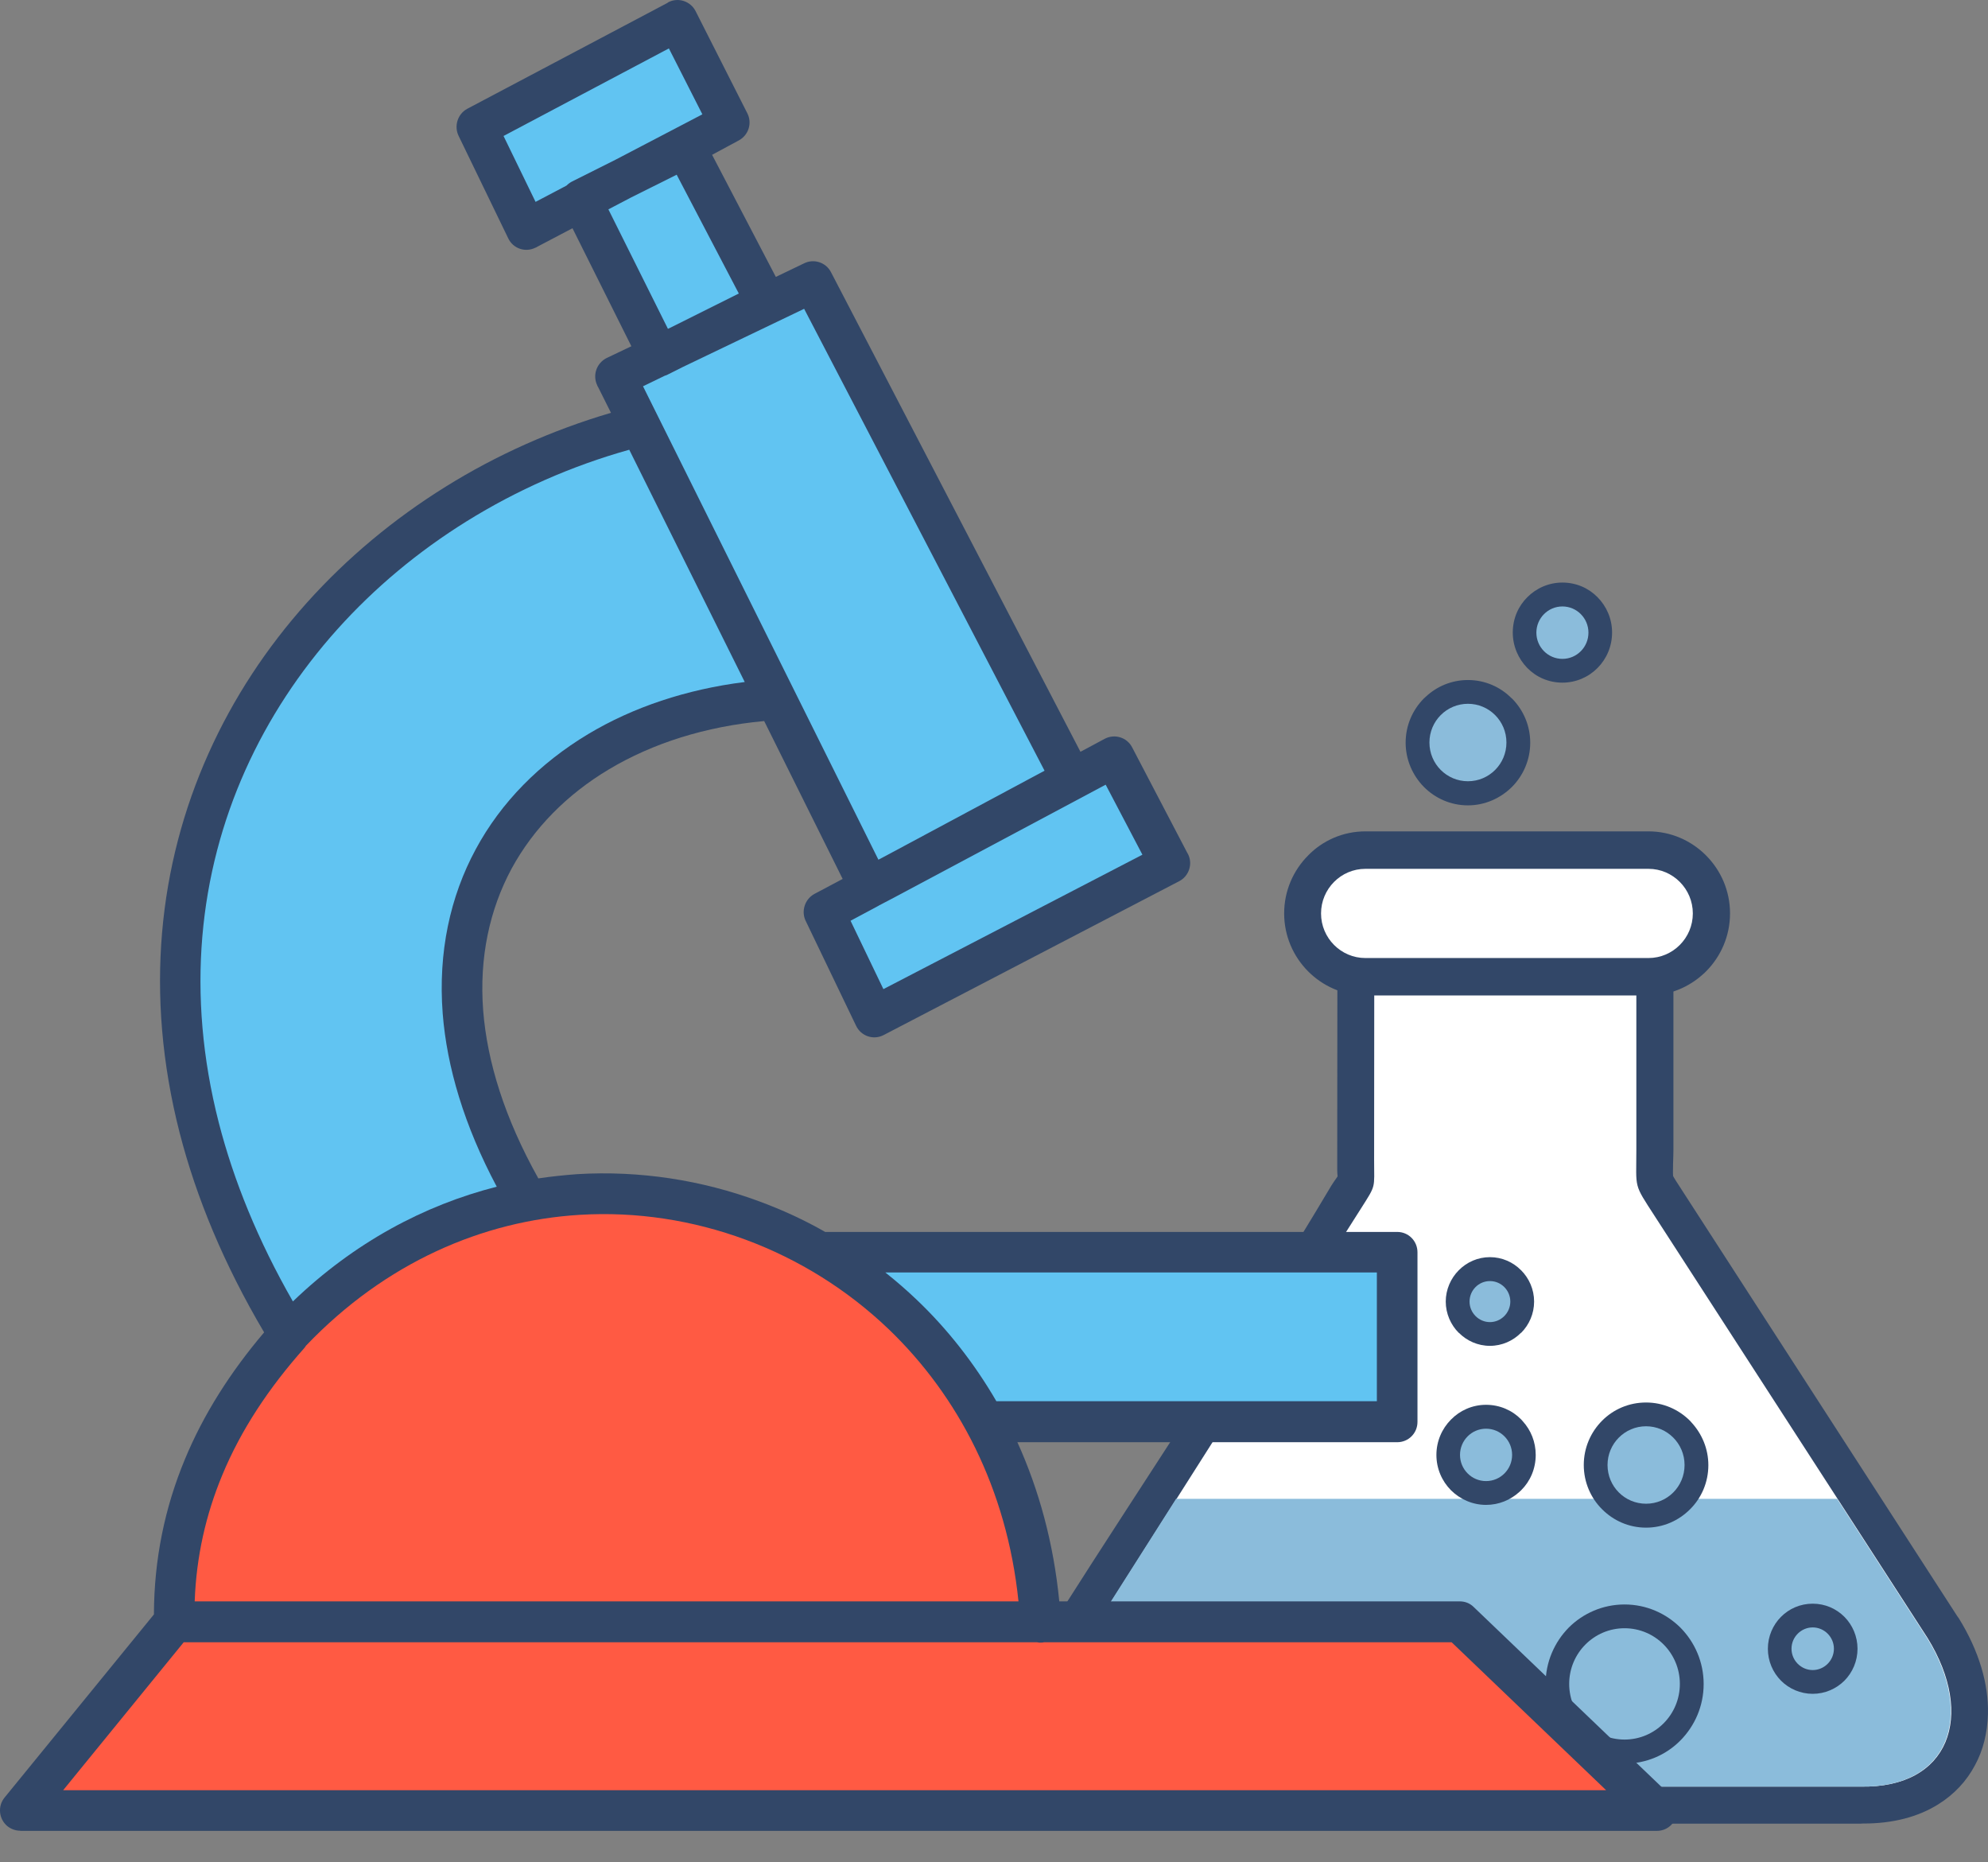 <svg width="63" height="59" viewBox="0 0 63 59" fill="none" xmlns="http://www.w3.org/2000/svg">
<rect x="0" y="0" width="63" height="59" fill="#808080" stroke="none"/>
<path d="M43.551 29.171H51.857C52.503 29.171 53.031 29.697 53.031 30.352V36.426C53.031 36.659 53.026 36.561 53.02 36.86C53.015 37.102 53.015 37.236 53.02 37.257C53.031 37.288 53.123 37.437 53.333 37.757L62.023 51.2L62.075 51.272C62.721 52.314 63.023 53.366 62.998 54.304C62.982 54.897 62.849 55.449 62.587 55.928C62.321 56.428 61.931 56.851 61.423 57.166C60.798 57.558 59.993 57.779 59.034 57.774L58.947 57.779H38.388C37.963 57.779 37.891 57.779 37.829 57.779C36.389 57.805 35.01 57.831 33.676 56.655C32.923 55.99 32.487 55.098 32.497 54.036C32.502 53.164 32.815 52.211 33.523 51.21C36.373 46.724 39.495 42.109 42.192 37.561C42.331 37.344 42.377 37.298 42.387 37.272C42.392 37.246 42.377 37.215 42.377 37.061V36.746L42.382 30.445C42.377 30.409 42.377 30.378 42.377 30.342C42.377 29.697 42.905 29.171 43.551 29.171Z" fill="#324768"/>
<path fill-rule="evenodd" clip-rule="evenodd" d="M51.856 30.352H43.551L43.546 36.757C43.546 37.67 43.617 37.52 43.13 38.288L34.481 51.901C33.312 53.551 33.502 54.928 34.461 55.774C35.609 56.795 36.983 56.604 38.398 56.604H58.957C61.777 56.666 62.608 54.361 61.085 51.896L52.436 38.526C51.759 37.479 51.856 37.685 51.856 36.432V30.352V30.352Z" fill="white"/>
<path fill-rule="evenodd" clip-rule="evenodd" d="M37.27 47.487L34.466 51.901C33.297 53.551 33.486 54.928 34.445 55.774C35.594 56.795 36.968 56.604 38.383 56.604H58.942C61.761 56.666 62.592 54.361 61.069 51.896L58.219 47.487H37.27V47.487Z" fill="#8BBCDB"/>
<path d="M41.1 41.594C40.787 41.594 40.536 41.341 40.536 41.027C40.536 40.712 40.787 40.459 41.1 40.459H43.32C43.633 40.459 43.884 40.712 43.884 41.027C43.884 41.341 43.633 41.594 43.32 41.594H41.1Z" fill="#262626"/>
<path d="M39.567 44.064C39.254 44.064 39.003 43.811 39.003 43.496C39.003 43.182 39.254 42.929 39.567 42.929H42.407C42.72 42.929 42.971 43.182 42.971 43.496C42.971 43.811 42.72 44.064 42.407 44.064H39.567Z" fill="#262626"/>
<path d="M51.482 50.834C52.175 50.834 52.8 51.117 53.256 51.571C53.708 52.03 53.989 52.659 53.989 53.355C53.989 54.051 53.708 54.68 53.256 55.139C52.805 55.598 52.175 55.877 51.482 55.877C50.795 55.877 50.165 55.593 49.714 55.134C49.263 54.68 48.98 54.046 48.98 53.35C48.98 52.654 49.263 52.025 49.714 51.566C50.165 51.117 50.79 50.834 51.482 50.834Z" fill="#324768"/>
<path fill-rule="evenodd" clip-rule="evenodd" d="M51.482 51.587C52.451 51.587 53.235 52.376 53.235 53.351C53.235 54.325 52.451 55.114 51.482 55.114C50.513 55.114 49.728 54.325 49.728 53.351C49.728 52.376 50.513 51.587 51.482 51.587Z" fill="#8BBCDB"/>
<path d="M57.445 50.809C57.839 50.809 58.193 50.968 58.45 51.226C58.706 51.484 58.865 51.845 58.865 52.237C58.865 52.629 58.706 52.99 58.45 53.248C58.193 53.505 57.834 53.665 57.445 53.665C57.055 53.665 56.696 53.505 56.44 53.248C56.183 52.99 56.024 52.629 56.024 52.237C56.024 51.845 56.183 51.484 56.44 51.226C56.696 50.968 57.05 50.809 57.445 50.809Z" fill="#324768"/>
<path fill-rule="evenodd" clip-rule="evenodd" d="M57.445 51.561C57.814 51.561 58.117 51.865 58.117 52.236C58.117 52.608 57.814 52.912 57.445 52.912C57.076 52.912 56.773 52.608 56.773 52.236C56.773 51.865 57.076 51.561 57.445 51.561Z" fill="#8BBCDB"/>
<path d="M52.164 44.435C52.708 44.435 53.2 44.656 53.559 45.017L53.605 45.069C53.933 45.425 54.138 45.899 54.138 46.42C54.138 46.966 53.918 47.461 53.559 47.817C53.2 48.178 52.708 48.4 52.164 48.4C51.621 48.4 51.129 48.178 50.77 47.817C50.411 47.461 50.19 46.961 50.19 46.415C50.19 45.868 50.411 45.373 50.77 45.012C51.129 44.651 51.621 44.435 52.164 44.435Z" fill="#324768"/>
<path fill-rule="evenodd" clip-rule="evenodd" d="M52.164 45.188C52.835 45.188 53.384 45.735 53.384 46.415C53.384 47.096 52.84 47.642 52.164 47.642C51.487 47.642 50.943 47.096 50.943 46.415C50.943 45.735 51.492 45.188 52.164 45.188Z" fill="#8BBCDB"/>
<path d="M47.216 39.83C47.601 39.83 47.949 39.989 48.2 40.242L48.206 40.247C48.457 40.5 48.616 40.851 48.616 41.237C48.616 41.624 48.457 41.975 48.206 42.227H48.2C47.949 42.48 47.601 42.64 47.216 42.64C46.831 42.64 46.483 42.48 46.232 42.227H46.227C45.975 41.975 45.816 41.619 45.816 41.237C45.816 40.856 45.975 40.5 46.227 40.247L46.232 40.242C46.483 39.989 46.831 39.83 47.216 39.83Z" fill="#324768"/>
<path fill-rule="evenodd" clip-rule="evenodd" d="M47.216 40.588C47.575 40.588 47.862 40.882 47.862 41.238C47.862 41.594 47.57 41.888 47.216 41.888C46.862 41.888 46.57 41.594 46.57 41.238C46.57 40.882 46.857 40.588 47.216 40.588Z" fill="#8BBCDB"/>
<path d="M47.093 44.508C47.529 44.508 47.924 44.683 48.206 44.972L48.257 45.029C48.514 45.312 48.667 45.684 48.667 46.096C48.667 46.534 48.493 46.931 48.206 47.215L48.15 47.267C47.868 47.524 47.498 47.679 47.093 47.679C46.663 47.679 46.268 47.499 45.981 47.215C45.694 46.926 45.52 46.529 45.52 46.096C45.52 45.663 45.694 45.266 45.981 44.977C46.263 44.688 46.658 44.508 47.093 44.508Z" fill="#324768"/>
<path fill-rule="evenodd" clip-rule="evenodd" d="M47.093 45.265C47.549 45.265 47.919 45.636 47.919 46.095C47.919 46.554 47.549 46.925 47.093 46.925C46.637 46.925 46.268 46.554 46.268 46.095C46.268 45.636 46.637 45.265 47.093 45.265Z" fill="#8BBCDB"/>
<path d="M46.519 21.545C47.062 21.545 47.554 21.767 47.908 22.128H47.913C48.272 22.489 48.493 22.984 48.493 23.531C48.493 24.077 48.272 24.572 47.913 24.933C47.554 25.289 47.062 25.516 46.519 25.516C45.975 25.516 45.483 25.294 45.124 24.933C44.77 24.572 44.545 24.077 44.545 23.531C44.545 22.984 44.765 22.489 45.124 22.128L45.175 22.082C45.529 21.747 46.001 21.545 46.519 21.545Z" fill="#324768"/>
<path fill-rule="evenodd" clip-rule="evenodd" d="M46.519 22.298C47.191 22.298 47.739 22.844 47.739 23.525C47.739 24.206 47.191 24.752 46.519 24.752C45.847 24.752 45.299 24.206 45.299 23.525C45.299 22.844 45.847 22.298 46.519 22.298Z" fill="#8BBCDB"/>
<path d="M49.513 18.457C49.949 18.457 50.344 18.632 50.626 18.921C50.913 19.21 51.087 19.607 51.087 20.04C51.087 20.478 50.913 20.875 50.626 21.164C50.339 21.453 49.944 21.628 49.513 21.628C49.078 21.628 48.683 21.453 48.401 21.164C48.119 20.875 47.94 20.478 47.94 20.04C47.94 19.602 48.114 19.205 48.401 18.921C48.683 18.637 49.078 18.457 49.513 18.457Z" fill="#324768"/>
<path fill-rule="evenodd" clip-rule="evenodd" d="M49.513 19.214C49.969 19.214 50.338 19.586 50.338 20.044C50.338 20.503 49.969 20.875 49.513 20.875C49.057 20.875 48.688 20.503 48.688 20.044C48.688 19.586 49.057 19.214 49.513 19.214Z" fill="#8BBCDB"/>
<path d="M43.269 26.34H52.241C52.954 26.34 53.6 26.634 54.066 27.104C54.533 27.573 54.825 28.222 54.825 28.939C54.825 29.656 54.533 30.306 54.066 30.775C54.036 30.806 54.01 30.832 53.979 30.857C53.518 31.28 52.908 31.538 52.246 31.538H43.274C42.567 31.538 41.921 31.244 41.454 30.775C40.987 30.306 40.695 29.656 40.695 28.939C40.695 28.222 40.987 27.573 41.454 27.104C41.91 26.634 42.556 26.34 43.269 26.34Z" fill="#324768"/>
<path fill-rule="evenodd" clip-rule="evenodd" d="M43.269 27.527H52.241C53.015 27.527 53.646 28.162 53.646 28.94C53.646 29.719 53.015 30.353 52.241 30.353H43.269C42.495 30.353 41.864 29.719 41.864 28.94C41.864 28.162 42.495 27.527 43.269 27.527Z" fill="white"/>
<path d="M24.217 22.845C22.361 23.015 20.685 23.546 19.295 24.376C17.967 25.17 16.906 26.243 16.209 27.527C15.517 28.816 15.183 30.332 15.312 32.018C15.44 33.642 15.993 35.427 17.06 37.335C17.475 37.273 17.88 37.231 18.295 37.2C20.269 37.082 22.238 37.386 24.073 38.067C24.786 38.33 25.483 38.65 26.15 39.031H44.279C44.638 39.031 44.92 39.32 44.92 39.676V45.049C44.92 45.41 44.633 45.693 44.279 45.693H32.241C32.928 47.209 33.389 48.895 33.569 50.736H46.263C46.422 50.736 46.581 50.793 46.704 50.917L52.913 56.862C53.056 56.981 53.148 57.161 53.148 57.362C53.148 57.723 52.861 58.007 52.508 58.007H0.643V58.002C0.5 58.002 0.356 57.955 0.233 57.857C-0.039 57.63 -0.08 57.223 0.146 56.95L4.878 51.149C4.883 49.39 5.227 47.756 5.857 46.24C6.452 44.801 7.308 43.466 8.37 42.213C7.098 40.062 6.221 37.943 5.693 35.891C4.565 31.487 5.032 27.388 6.606 23.876C8.175 20.37 10.846 17.456 14.122 15.42C15.737 14.414 17.506 13.625 19.362 13.079L18.957 12.269C18.947 12.248 18.931 12.233 18.926 12.207C18.772 11.887 18.905 11.501 19.229 11.341L20.008 10.97L18.142 7.231L17.024 7.819C17.003 7.834 16.983 7.845 16.962 7.85C16.645 8.005 16.26 7.876 16.106 7.551L14.532 4.302C14.384 3.993 14.502 3.611 14.809 3.446L21.146 0.095C21.161 0.084 21.172 0.079 21.182 0.069C21.495 -0.091 21.884 0.038 22.043 0.352L23.684 3.591C23.843 3.905 23.72 4.287 23.407 4.452L22.566 4.905L24.586 8.773L25.488 8.34C25.796 8.19 26.175 8.314 26.334 8.623L34.24 23.819L35.009 23.407C35.322 23.242 35.712 23.36 35.876 23.675L37.639 27.047L37.645 27.053C37.809 27.367 37.68 27.759 37.368 27.919L28.006 32.792L27.985 32.802C27.668 32.957 27.283 32.823 27.129 32.498L25.535 29.182C25.381 28.873 25.504 28.486 25.811 28.321L26.704 27.847L24.217 22.845Z" fill="#324768"/>
<path d="M33.087 52.031C33.061 52.036 33.035 52.042 33.01 52.042C32.959 52.047 32.907 52.042 32.861 52.031H5.822L2.002 56.718H50.898L46.002 52.031H33.087Z" fill="#FF5A43"/>
<path d="M9.697 42.635C9.677 42.666 9.661 42.692 9.636 42.718C8.523 43.971 7.636 45.301 7.042 46.739C6.524 47.987 6.221 49.313 6.17 50.736H32.276C31.907 47.157 30.359 44.228 28.175 42.124C26.857 40.861 25.304 39.897 23.632 39.278C21.961 38.659 20.172 38.381 18.377 38.489C15.306 38.675 12.225 39.99 9.697 42.635Z" fill="#FF5A43"/>
<path d="M28.062 40.32C28.406 40.593 28.739 40.882 29.057 41.186C30.026 42.109 30.872 43.187 31.575 44.394H43.633V40.315H28.062V40.32Z" fill="#61C4F2"/>
<path d="M21.167 10.418L21.244 10.382L23.413 9.299L21.444 5.535L19.998 6.257L19.28 6.633L21.167 10.418Z" fill="#61C4F2"/>
<path d="M27.837 27.238L28.273 27.006L33.102 24.418L25.483 9.784L21.643 11.625L21.161 11.867C21.131 11.882 21.1 11.898 21.069 11.903L20.377 12.238L27.837 27.238Z" fill="#61C4F2"/>
<path d="M36.203 27.079L35.039 24.861L28.231 28.491L27.856 28.687L27.841 28.698L27.821 28.708L26.954 29.172L27.995 31.338L36.203 27.079Z" fill="#61C4F2"/>
<path d="M19.941 14.249C18.116 14.76 16.378 15.528 14.793 16.513C11.727 18.416 9.236 21.139 7.774 24.403C6.313 27.667 5.883 31.472 6.934 35.572C7.405 37.402 8.174 39.3 9.282 41.233C11.23 39.361 13.45 38.181 15.742 37.598C14.711 35.659 14.163 33.813 14.029 32.111C13.881 30.168 14.265 28.409 15.075 26.909C15.88 25.413 17.111 24.176 18.639 23.258C20.059 22.407 21.75 21.84 23.601 21.608L19.941 14.249Z" fill="#61C4F2"/>
<path d="M22.258 3.622L21.197 1.534L15.957 4.308L16.972 6.396L17.951 5.881C18.003 5.829 18.059 5.788 18.126 5.752L19.505 5.061L22.258 3.622Z" fill="#61C4F2"/>
</svg>
